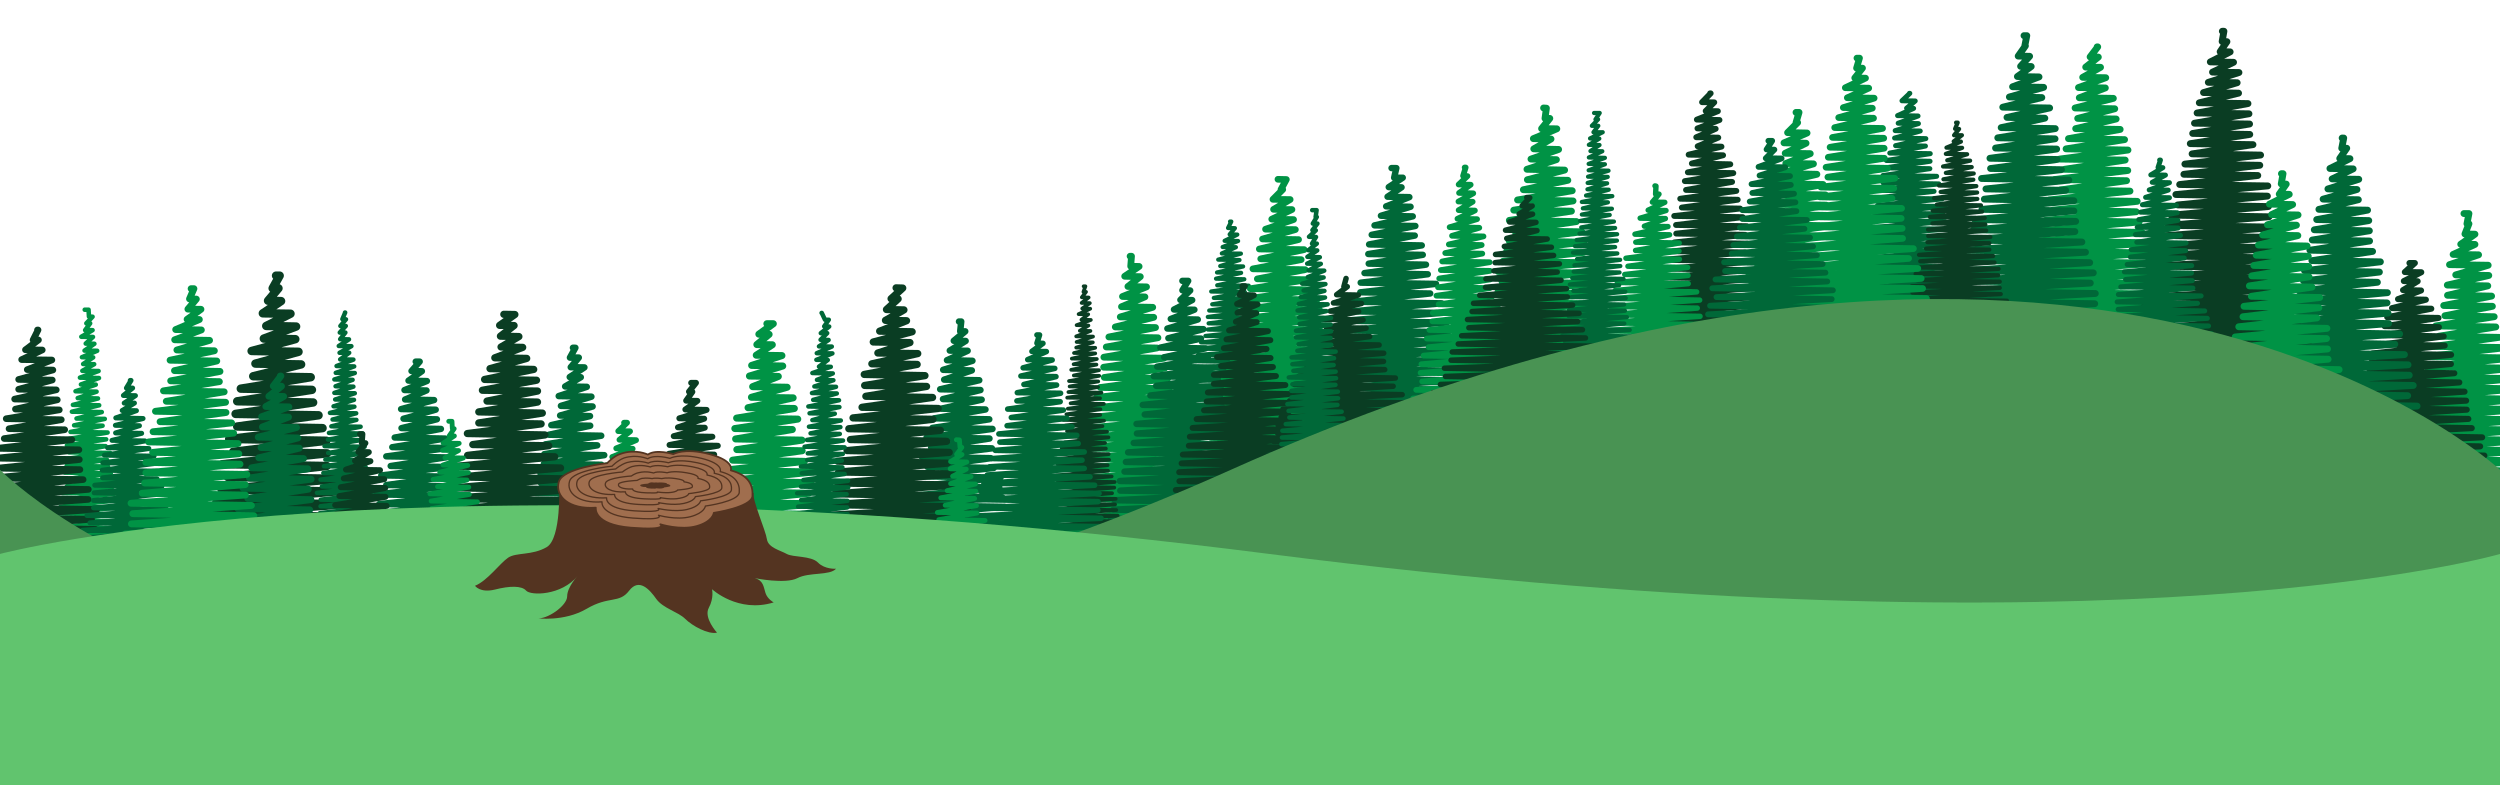 <?xml version="1.0" encoding="utf-8"?>
<!-- Generator: Adobe Illustrator 21.1.0, SVG Export Plug-In . SVG Version: 6.00 Build 0)  -->
<svg version="1.1" id="Layer_1" xmlns="http://www.w3.org/2000/svg" xmlns:xlink="http://www.w3.org/1999/xlink" x="0px" y="0px"
	 viewBox="0 0 1247.9 392" style="enable-background:new 0 0 1247.9 392;" xml:space="preserve">
<style type="text/css">
	.st0{fill:none;stroke:#009345;stroke-width:3.415;stroke-linecap:round;stroke-linejoin:round;}
	.st1{fill:none;stroke:#0A3D23;stroke-width:3.024;stroke-linecap:round;stroke-linejoin:round;}
	.st2{fill:none;stroke:#006838;stroke-width:2.119;stroke-linecap:round;stroke-linejoin:round;}
	.st3{fill:none;stroke:#006838;stroke-width:3.415;stroke-linecap:round;stroke-linejoin:round;}
	.st4{fill:none;stroke:#009345;stroke-width:2.271;stroke-linecap:round;stroke-linejoin:round;}
	.st5{fill:none;stroke:#0A3D23;stroke-width:3.299;stroke-linecap:round;stroke-linejoin:round;}
	.st6{fill:none;stroke:#0A3D23;stroke-width:3.415;stroke-linecap:round;stroke-linejoin:round;}
	.st7{fill:none;stroke:#006838;stroke-width:2.5;stroke-linecap:round;stroke-linejoin:round;}
	.st8{fill:none;stroke:#0A3D23;stroke-width:4.205;stroke-linecap:round;stroke-linejoin:round;}
	.st9{fill:none;stroke:#006838;stroke-width:2.226;stroke-linecap:round;stroke-linejoin:round;}
	.st10{fill:none;stroke:#006838;stroke-width:3.175;stroke-linecap:round;stroke-linejoin:round;}
	.st11{fill:none;stroke:#0A3D23;stroke-width:2.965;stroke-linecap:round;stroke-linejoin:round;}
	.st12{fill:none;stroke:#0A3D23;stroke-width:2.102;stroke-linecap:round;stroke-linejoin:round;}
	.st13{fill:none;stroke:#006838;stroke-width:3.234;stroke-linecap:round;stroke-linejoin:round;}
	.st14{fill:none;stroke:#009345;stroke-width:2.883;stroke-linecap:round;stroke-linejoin:round;}
	.st15{fill:none;stroke:#0A3D23;stroke-width:3.622;stroke-linecap:round;stroke-linejoin:round;}
	.st16{fill:none;stroke:#009345;stroke-width:3.508;stroke-linecap:round;stroke-linejoin:round;}
	.st17{fill:none;stroke:#009345;stroke-width:2.427;stroke-linecap:round;stroke-linejoin:round;}
	.st18{fill:none;stroke:#006838;stroke-width:2.539;stroke-linecap:round;stroke-linejoin:round;}
	.st19{fill:none;stroke:#009345;stroke-width:3.32;stroke-linecap:round;stroke-linejoin:round;}
	.st20{fill:none;stroke:#009345;stroke-width:3.374;stroke-linecap:round;stroke-linejoin:round;}
	.st21{fill:none;stroke:#006838;stroke-width:3.193;stroke-linecap:round;stroke-linejoin:round;}
	.st22{fill:none;stroke:#0A3D23;stroke-width:1.859;stroke-linecap:round;stroke-linejoin:round;}
	.st23{fill:none;stroke:#006838;stroke-width:2.759;stroke-linecap:round;stroke-linejoin:round;}
	.st24{fill:none;stroke:#0A3D23;stroke-width:2.733;stroke-linecap:round;stroke-linejoin:round;}
	.st25{fill:none;stroke:#0A3D23;stroke-width:2.929;stroke-linecap:round;stroke-linejoin:round;}
	.st26{fill:none;stroke:#006838;stroke-width:2.9;stroke-linecap:round;stroke-linejoin:round;}
	.st27{fill:none;stroke:#009345;stroke-width:2.693;stroke-linecap:round;stroke-linejoin:round;}
	.st28{fill:none;stroke:#006838;stroke-width:2.118;stroke-linecap:round;stroke-linejoin:round;}
	.st29{fill:none;stroke:#009345;stroke-width:2.862;stroke-linecap:round;stroke-linejoin:round;}
	.st30{fill:#499353;}
	.st31{fill:#61C46E;}
	.st32{fill:#543421;}
	.st33{fill:#A06E4E;stroke:#543421;stroke-width:0.886;stroke-linejoin:round;stroke-miterlimit:10;}
	.st34{fill:none;stroke:#543421;stroke-width:0.664;stroke-linejoin:round;stroke-miterlimit:10;}
</style>
<g>
	<g>
		<g>
			<polyline class="st0" points="1239.8,265.6 1190,264.7 1271.4,261 1192.2,259.6 1271.1,255.9 1192.4,254.5 1272.2,250.7 
				1195.8,249.4 1272.1,245.6 1195.9,244.3 1268,240.4 1198.5,239.2 1266.3,235.3 1198.1,234.1 1263.5,230.1 1199.5,229 1262.2,225 
				1202.1,223.9 1261.6,219.8 1203.3,218.8 1259.7,214.7 1201.4,213.7 1262.6,209.6 1203.6,208.6 1258.3,204.4 1208,203.5 
				1258.6,199.3 1209.3,198.4 1256.1,194.1 1209.7,193.3 1254.6,189 1211.9,188.2 1254.4,183.8 1211.3,183.1 1254.4,178.7 
				1211.3,178 1251,173.5 1215.1,172.9 1247.4,168.4 1217.5,167.8 1245.8,163.2 1215.8,162.7 1245,158.1 1220.4,157.6 1244.1,152.9 
				1219.8,152.5 1243.7,147.8 1221.7,147.4 1241.8,142.7 1221.6,142.3 1242.3,137.5 1225.8,137.2 1242,132.4 1222.7,132.1 
				1237.2,127.2 1224.5,127 1235.4,122 1228.3,121.9 1235.4,116.9 1230.4,116.8 1232.4,111.7 1231.4,111.7 1232.4,106.6 
				1229.9,106.6 			"/>
		</g>
	</g>
	<g>
		<g>
			<polyline class="st1" points="1203.2,249.3 1158.6,248.5 1247.1,245.5 1162.1,244.1 1243.2,241 1164.7,239.6 1243.2,236.5 
				1165.5,235.1 1241.7,231.9 1166.7,230.6 1240.1,227.4 1168.2,226.1 1238,222.8 1172,221.6 1239,218.3 1171.1,217.1 1233.8,213.7 
				1175.1,212.6 1232.1,209.1 1175.8,208.1 1231.3,204.5 1174.4,203.5 1231,200 1179.3,199.1 1230.2,195.5 1178,194.6 1227.6,190.9 
				1182.3,190.1 1225.1,186.3 1182.7,185.5 1223.4,181.7 1183.5,181 1223.5,177.1 1184.3,176.4 1220.3,172.5 1189.4,171.9 
				1219.8,167.9 1189.6,167.3 1217.4,163.3 1190.3,162.8 1217.2,158.7 1191.6,158.3 1213.6,154.1 1194,153.8 1210.9,149.6 
				1197,149.3 1208.5,145 1199.5,144.8 1206.8,140.4 1199.9,140.3 1208.6,135.9 1200.4,135.8 1205.4,131.3 1202.7,131.3 			"/>
		</g>
	</g>
	<g>
		<g>
			<polyline class="st2" points="620.2,215.7 588.5,215.2 638.3,212.8 590.4,212 637.6,209.6 592.3,208.8 636.7,206.4 593.1,205.7 
				637.5,203.3 592.7,202.5 635.5,200.1 591.8,199.3 636.2,196.9 592.9,196.2 634,193.7 594.7,193 633.4,190.5 596.6,189.9 
				632.1,187.3 595.7,186.7 632.5,184.1 598.2,183.5 631.7,180.9 597,180.3 630.6,177.8 597.9,177.2 630.2,174.6 597.9,174 
				627.7,171.3 599.5,170.9 627.1,168.1 601.7,167.7 627.1,164.9 602.9,164.5 625.5,161.7 603.3,161.4 625.7,158.6 602.9,158.2 
				624.5,155.4 603.6,155 624.7,152.2 605.1,151.9 622.4,149 605.9,148.7 621.4,145.8 604.6,145.5 623.3,142.6 607.6,142.4 
				621.1,139.4 607,139.1 619.5,136.2 607.5,136 620.5,133 609.1,132.8 618.7,129.8 608.1,129.6 619.4,126.6 609.9,126.5 
				616.9,123.4 610.3,123.3 618,120.3 611.3,120.2 617.6,117.1 613.8,117 616.4,113.9 613,113.8 614.6,110.6 614,110.6 			"/>
		</g>
	</g>
	<g>
		<g>
			<polyline class="st3" points="1173.8,227.7 1127.7,226.9 1212.8,223.3 1126.9,221.8 1209.3,218.1 1131.6,216.8 1207.6,213 
				1131.6,211.6 1205.5,207.8 1130,206.5 1206.5,202.7 1133.4,201.4 1201.8,197.5 1135,196.3 1204.6,192.4 1138.7,191.3 
				1202.6,187.3 1135.9,186.1 1202,182.1 1138,181 1200.2,177 1141.9,176 1195.4,171.8 1141.2,170.8 1197.8,166.7 1141.9,165.7 
				1192.3,161.5 1143.5,160.6 1192,156.3 1146.7,155.5 1191.5,151.2 1145.9,150.4 1191.7,146.1 1147.7,145.3 1186.7,140.9 
				1149.8,140.2 1187.7,135.8 1150.3,135.1 1188.2,130.7 1154,130.1 1184.3,125.5 1153,124.9 1182.8,120.3 1154.2,119.8 
				1182.7,115.2 1155.2,114.7 1182.4,110.1 1156.4,109.6 1181.8,104.9 1157.5,104.5 1177.2,99.7 1159.6,99.4 1176.5,94.6 1162,94.3 
				1177.4,89.5 1164.1,89.3 1174.6,84.3 1163,84.1 1173,79.2 1167.9,79.1 1171.4,74 1168.9,74 1169.9,68.9 1169.1,68.9 			"/>
		</g>
	</g>
	<g>
		<g>
			<polyline class="st4" points="56.8,304.5 23.2,303.9 64.5,301.2 23.7,300.5 63.6,297.8 26,297.2 63.5,294.4 26.7,293.8 62.1,291 
				25.9,290.4 62.9,287.6 24.9,286.9 60.4,284.1 28,283.5 61.5,280.7 26.2,280.1 60.6,277.3 29.2,276.7 59.6,273.9 27.8,273.3 
				58.2,270.4 28.8,269.9 60.1,267.1 29.9,266.5 58.2,263.6 30.6,263.1 58.2,260.2 29.7,259.7 57,256.7 29,256.3 57.8,253.4 
				30.3,252.9 56.4,249.9 31.9,249.5 56.8,246.5 31,246.1 56.1,243.1 33.4,242.7 57.1,239.7 31.7,239.3 55.3,236.3 32.4,235.9 
				53.9,232.9 33.3,232.5 53.4,229.5 32.8,229.1 55,226.1 34.5,225.8 52.7,222.7 33.4,222.3 53,219.3 34.6,219 53.7,215.9 
				35.2,215.6 51.2,212.5 37,212.3 52.3,209.1 38.2,208.9 50.8,205.7 35.9,205.5 49.5,202.3 36.4,202.1 48.9,198.9 38.8,198.7 
				48.2,195.5 37.7,195.3 47.8,192 40.4,191.9 49.4,188.7 39.9,188.5 49.2,185.2 41.1,185.1 47,181.8 41.5,181.7 46.5,178.4 
				40.9,178.3 48.5,175.1 42.2,175 47.1,171.6 42.8,171.5 46.4,168.2 40.6,168.1 46.2,164.8 42.5,164.8 45,161.4 43.1,161.4 
				46.2,158.1 44.4,158 44.2,154.6 42.3,154.6 			"/>
		</g>
	</g>
	<g>
		<g>
			<polyline class="st5" points="23.1,308.3 -25.1,307.5 58.5,304 -22.7,302.6 58,299 -22.4,297.6 58.8,294.1 -18.9,292.7 
				58.6,289.1 -18.7,287.8 54.5,284.2 -16,282.9 52.6,279.2 -16.3,277.9 49.8,274.1 -14.8,273 48.4,269.2 -12,268.1 47.6,264.2 
				-10.7,263.2 45.7,259.2 -12.4,258.2 48.3,254.3 -10.1,253.3 44,249.3 -5.7,248.4 44.1,244.3 -4.3,243.5 41.5,239.4 -3.7,238.6 
				39.9,234.4 -1.4,233.7 39.6,229.4 -1.9,228.7 39.4,224.5 -1.7,223.8 35.9,219.5 2.1,218.9 32.3,214.5 4.5,214 30.6,209.5 
				3.1,209 29.6,204.6 7.7,204.2 28.6,199.6 7.3,199.2 28.1,194.6 9.3,194.3 26.1,189.7 9.3,189.4 26.4,184.7 13.6,184.5 
				25.9,179.7 10.8,179.5 21.1,174.7 12.7,174.6 19.2,169.7 16.5,169.7 19,164.7 18.7,164.7 			"/>
		</g>
	</g>
	<g>
		<g>
			<polyline class="st0" points="1050.8,182.2 1005.7,181.5 1084.8,177.7 1003.7,176.3 1087.1,172.6 1006.5,171.2 1082.3,167.4 
				1007,166.1 1081,162.3 1011.1,161.1 1082,157.2 1011.4,155.9 1082.4,152.1 1011.2,150.8 1081.2,146.9 1014.6,145.8 1075.3,141.7 
				1014.9,140.6 1077.9,136.6 1017.1,135.5 1075.2,131.4 1016.4,130.4 1073.2,126.3 1018.8,125.3 1073.7,121.2 1017.9,120.2 
				1069.2,116 1019.5,115.1 1067.8,110.8 1021,110 1066.3,105.7 1024.7,104.9 1066.8,100.5 1022.9,99.8 1063.2,95.4 1028.4,94.8 
				1061.5,90.2 1025.6,89.6 1062.1,85.1 1030.5,84.5 1060.8,79.9 1028.1,79.4 1062.2,74.9 1031.3,74.3 1060.5,69.7 1032.5,69.2 
				1058.3,64.6 1036.1,64.2 1056.3,59.4 1037.1,59.1 1055.6,54.3 1035.8,53.9 1054.9,49.1 1037.9,48.8 1050.9,43.9 1037.5,43.7 
				1051.1,38.8 1039.6,38.6 1048.5,33.6 1041.1,33.5 1047.4,28.5 1043.3,28.4 1047.1,23.4 1046.8,23.4 			"/>
		</g>
	</g>
	<g>
		<g>
			<polyline class="st6" points="1114.1,174.5 1067.9,173.7 1153,170 1067.1,168.5 1149.6,164.9 1071.8,163.5 1147.9,159.7 
				1071.9,158.4 1145.7,154.5 1070.2,153.2 1146.8,149.4 1073.7,148.2 1142.1,144.2 1075.2,143.1 1144.9,139.2 1079,138 1142.9,134 
				1076.2,132.8 1142.2,128.9 1078.3,127.7 1140.4,123.7 1082.2,122.7 1135.6,118.5 1081.5,117.6 1138.1,113.4 1082.2,112.5 
				1132.6,108.2 1083.7,107.4 1132.3,103.1 1087,102.3 1131.8,97.9 1086.1,97.1 1132,92.8 1088,92.1 1127,87.6 1090.1,87 1128,82.5 
				1090.6,81.9 1128.4,77.4 1094.2,76.8 1124.6,72.2 1093.3,71.7 1123,67.1 1094.5,66.6 1122.9,61.9 1095.4,61.5 1122.6,56.8 
				1096.7,56.4 1122.1,51.7 1097.8,51.3 1117.4,46.5 1099.9,46.2 1116.7,41.3 1102.3,41.1 1117.6,36.2 1104.4,36 1114.9,31.1 
				1103.3,30.9 1113.2,25.9 1108.2,25.8 1111.6,20.8 1109.2,20.7 1110.1,15.6 1109.3,15.6 			"/>
		</g>
	</g>
	<g>
		<g>
			<polyline class="st7" points="1080.1,192.3 1046.4,191.7 1110.2,189.1 1045.8,187.9 1107.6,185.3 1049.3,184.3 1106.3,181.5 
				1049.4,180.5 1104.7,177.7 1048.2,176.8 1105.4,174 1050.8,173.1 1101.9,170.2 1052,169.3 1103.9,166.5 1054.8,165.6 
				1102.4,162.7 1052.8,161.8 1101.8,158.9 1054.4,158.1 1100.5,155.2 1057.3,154.4 1096.9,151.4 1056.8,150.7 1098.7,147.7 
				1057.4,147 1094.6,143.8 1058.6,143.2 1094.3,140.1 1061,139.5 1093.9,136.3 1060.4,135.7 1094,132.6 1061.8,132 1090.3,128.8 
				1063.4,128.3 1091,125.1 1063.8,124.6 1091.2,121.3 1066.6,120.9 1088.4,117.5 1065.9,117.1 1087.2,113.8 1066.8,113.4 
				1087.1,110 1067.6,109.6 1086.8,106.2 1068.5,105.9 1086.4,102.5 1069.4,102.2 1082.9,98.7 1071,98.5 1082.3,94.9 1072.8,94.8 
				1082.9,91.2 1074.3,91 1080.9,87.4 1073.6,87.3 1079.6,83.7 1077.2,83.6 1078.4,79.9 1078,79.9 			"/>
		</g>
	</g>
	<g>
		<g>
			<polyline class="st8" points="149.4,333.2 84.3,332.1 187.6,327.6 88.8,325.9 187,321.3 92.5,319.7 184.7,315 93.3,313.4 
				182.5,308.6 90.9,307 185.7,302.3 93.4,300.7 181.9,295.9 94.8,294.4 182,289.7 96.5,288.2 175.6,283.3 98.3,281.9 173.7,277 
				104.2,275.7 172.9,270.6 101.4,269.4 172.9,264.3 105,263.1 168.3,257.9 104.1,256.8 172.1,251.7 108,250.6 167.6,245.3 
				110.6,244.3 168.9,239 113.7,238.1 163.1,232.6 111,231.7 163.2,226.3 116.4,225.5 162.9,220 114.4,219.1 161,213.7 118.4,212.9 
				159,207.3 117.6,206.6 156.3,200.9 118.4,200.3 155.7,194.6 120.2,194 155.1,188.3 126.4,187.8 150.3,181.9 127.5,181.5 
				149,175.6 125.6,175.2 147.4,169.3 131.7,169 147.8,163 132.9,162.7 145,156.6 131.2,156.4 140.3,150.3 133.8,150.1 139,143.9 
				136.1,143.9 139.6,137.6 137.8,137.6 			"/>
		</g>
	</g>
	<g>
		<g>
			<polyline class="st0" points="1143.6,245.6 1097.4,244.8 1182.6,241.1 1096.7,239.6 1179.1,235.9 1101.3,234.6 1177.4,230.8 
				1101.4,229.5 1175.3,225.6 1099.7,224.3 1176.3,220.5 1103.2,219.2 1171.6,215.3 1104.7,214.1 1174.4,210.2 1108.5,209.1 
				1172.4,205.1 1105.7,203.9 1171.8,199.9 1107.8,198.8 1170,194.8 1111.7,193.8 1165.2,189.6 1111,188.6 1167.6,184.5 
				1111.7,183.5 1162.1,179.3 1113.2,178.4 1161.8,174.2 1116.5,173.4 1161.3,169 1115.7,168.2 1161.5,163.9 1117.5,163.1 
				1156.5,158.7 1119.6,158.1 1157.5,153.6 1120.1,152.9 1157.9,148.5 1123.8,147.9 1154.1,143.3 1122.8,142.7 1152.6,138.2 
				1124,137.7 1152.4,133 1125,132.5 1152.2,127.9 1126.2,127.4 1151.6,122.8 1127.3,122.3 1147,117.6 1129.4,117.3 1146.3,112.4 
				1131.8,112.2 1147.1,107.3 1133.9,107.1 1144.4,102.1 1132.8,101.9 1142.7,97 1137.7,96.9 1141.2,91.9 1138.7,91.8 1139.6,86.7 
				1138.8,86.7 			"/>
		</g>
	</g>
	<g>
		<g>
			<polyline class="st3" points="143.9,346.5 98.8,345.8 177.9,342 96.8,340.6 180.2,336.9 99.6,335.5 175.5,331.7 100.1,330.4 
				174.1,326.6 104.2,325.4 175.1,321.5 104.5,320.2 175.5,316.4 104.3,315.1 174.3,311.2 107.8,310.1 168.5,306 108,304.9 
				171,300.9 110.2,299.8 168.3,295.7 109.5,294.7 166.3,290.6 111.9,289.6 166.9,285.5 111,284.5 162.3,280.3 112.6,279.4 
				160.9,275.1 114.1,274.3 159.4,270 117.8,269.2 160,264.8 116.1,264.1 156.3,259.7 121.5,259.1 154.6,254.5 118.7,253.9 
				155.2,249.4 123.7,248.8 153.9,244.2 121.3,243.7 155.3,239.2 124.5,238.6 153.6,234 125.6,233.5 151.5,228.9 129.2,228.5 
				149.4,223.7 130.3,223.4 148.7,218.6 128.9,218.2 148,213.4 131,213.1 144,208.2 130.6,208 144.2,203.1 132.7,202.9 141.6,197.9 
				134.2,197.8 140.5,192.8 136.4,192.7 140.2,187.7 139.9,187.7 			"/>
		</g>
	</g>
	<g>
		<g>
			<polyline class="st7" points="68.2,302.6 31.3,302 95.3,299.3 33.9,298.2 92.4,295.5 35.7,294.5 92.7,291.8 36,290.8 91.8,288.1 
				36.7,287.1 90.8,284.3 37.6,283.4 89.5,280.5 40.4,279.7 90.6,276.8 39.4,275.9 86.7,273 42.3,272.2 85.6,269.2 42.6,268.5 
				85.2,265.4 41.1,264.7 85.3,261.7 44.9,261 85,258 43.4,257.3 83.2,254.2 46.7,253.5 81.4,250.4 46.7,249.8 80.4,246.6 47,246 
				80.8,242.8 47.3,242.2 78.4,239 51.2,238.5 78.4,235.2 51,234.7 76.8,231.4 51.3,231 76.9,227.7 52.1,227.2 74.3,223.9 
				53.7,223.5 72.4,220.1 55.9,219.8 70.7,216.3 57.7,216.1 69.6,212.5 57.6,212.3 71.4,208.9 57.8,208.6 68.1,205 61,204.9 
				67.1,201.2 62,201.2 67.6,197.5 61.6,197.4 66.2,193.7 63.1,193.7 65.4,189.9 65,189.9 			"/>
		</g>
	</g>
	<g>
		<g>
			<polyline class="st9" points="183.8,303.3 153.3,302.8 191.6,300.1 152.8,299.4 191.2,296.7 153.8,296.1 188.4,293.3 
				154.7,292.7 188.2,290 153,289.4 188.1,286.6 155.7,286.1 188.8,283.3 154.6,282.7 187.6,279.9 156.5,279.4 189,276.6 
				156.8,276.1 188.3,273.3 154.8,272.7 187.4,269.9 155.7,269.4 186.7,266.6 156.1,266.1 184.8,263.2 157.8,262.8 185.5,259.9 
				157.8,259.4 185.4,256.6 159.7,256.1 185.9,253.2 160,252.7 183.7,249.8 160.1,249.4 185.1,246.5 158.2,246 183.2,243.2 
				160.7,242.8 182.2,239.8 160,239.4 182.5,236.4 161.4,236.1 182.5,233.1 161.7,232.7 183,229.7 162.4,229.4 180.1,226.4 
				163.8,226.1 182,223 162,222.7 180,219.7 163.7,219.4 181,216.4 164.2,216.1 180,213 165.4,212.8 177.9,209.6 166,209.4 
				177.8,206.3 164.7,206.1 176.9,203 166.5,202.8 176.7,199.6 167.3,199.4 177.1,196.3 166.9,196.1 176.4,193 167.5,192.8 
				176,189.6 166.9,189.4 177.1,186.2 167.6,186.1 176.8,182.9 168,182.7 176.4,179.5 169.8,179.4 174.3,176.1 169.5,176.1 
				175.4,172.8 169.1,172.7 174.2,169.4 169.8,169.3 172.4,166 169.6,166 172.6,162.7 169.9,162.7 172.7,159.4 170.9,159.3 
				172.3,156 172.2,156 			"/>
		</g>
	</g>
	<g>
		<g>
			<polyline class="st0" points="104.5,303.1 54.8,302.3 137.6,298.6 53.9,297.1 137.2,293.5 56.4,292.1 136.8,288.3 59.7,287 
				131.7,283.1 60.1,281.9 130.8,278 59.4,276.7 130.9,272.9 64,271.7 129.6,267.7 62.6,266.5 129.9,262.6 65.6,261.5 126.7,257.4 
				66.3,256.4 125.5,252.3 65.4,251.2 122.5,247.1 71,246.2 122.4,241.9 72.2,241.1 123.2,236.8 72.8,236 119.8,231.7 72.8,230.8 
				119.2,226.5 76.2,225.8 118.8,221.4 74.2,220.6 116.6,216.2 76.4,215.5 115.6,211.1 79.9,210.5 112.8,205.9 77.6,205.3 
				112.6,200.8 83,200.3 111.9,195.6 81.6,195.1 109.5,190.5 85.2,190.1 109.8,185.4 87.1,185 108.2,180.2 84.9,179.8 107,175.1 
				88.3,174.7 104.6,169.9 87.2,169.6 100.5,164.7 87.7,164.5 99.5,159.5 93.4,159.4 100.3,154.4 93.8,154.3 98,149.3 94.6,149.2 
				96.8,144.1 95.4,144.1 			"/>
		</g>
	</g>
	<g>
		<g>
			<polyline class="st10" points="212.6,323.4 170.6,322.7 246.1,319.3 168.9,317.9 248.2,314.6 171.5,313.2 243.7,309.7 172,308.5 
				242.4,305 175.9,303.8 243.3,300.2 176.3,299 243.5,295.4 176.2,294.2 242.4,290.7 179.4,289.6 236.9,285.8 179.7,284.8 
				239.2,281 181.8,280 236.6,276.2 181.3,275.2 234.6,271.4 183.6,270.5 235.1,266.6 182.8,265.7 230.8,261.8 184.3,261 
				229.5,257.1 185.7,256.3 228.1,252.3 189.3,251.6 228.5,247.5 187.7,246.8 225,242.7 192.8,242.1 223.4,237.9 190.3,237.3 
				223.8,233.1 195,232.6 222.6,228.3 192.8,227.8 223.8,223.6 195.8,223.2 222.2,218.9 197,218.4 220.1,214.1 200.4,213.7 
				218.1,209.3 201.4,209 217.5,204.5 200.2,204.2 216.7,199.7 202.2,199.4 212.9,194.9 201.9,194.7 213.1,190.2 203.9,190 
				210.6,185.3 205.4,185.2 209.5,180.5 207.5,180.5 			"/>
		</g>
	</g>
	<g>
		<g>
			<polyline class="st11" points="180.6,336.9 136.9,336.1 220.8,333.1 139.5,331.7 220.7,328.7 140.6,327.3 217.3,324.1 
				143.7,322.8 217.2,319.7 146.9,318.4 215.3,315.1 146.4,313.9 216.2,310.7 147.9,309.5 211.7,306.2 151.2,305.1 211.5,301.7 
				150.9,300.7 208.3,297.2 154.6,296.3 207.7,292.7 152.7,291.8 207.1,288.3 155.4,287.4 207.1,283.8 158.6,283 205.5,279.4 
				159.3,278.6 201.8,274.9 162,274.2 199.8,270.4 163.8,269.8 199.7,265.9 164.3,265.3 198.4,261.5 165.2,260.9 197.5,257 
				168,256.5 193,252.5 167.3,252.1 192.4,248 169.4,247.6 192.3,243.6 170.1,243.2 191.8,239.2 171.6,238.8 189.7,234.7 
				172.7,234.4 184.9,230.2 177.2,230 184.1,225.7 178.9,225.6 182.4,221.2 180.6,221.2 180.9,216.7 179.7,216.7 			"/>
		</g>
	</g>
	<g>
		<g>
			<polyline class="st3" points="1016.7,176.7 969.8,175.9 1053.7,172.3 969.8,170.8 1052.5,167.1 972.1,165.7 1047.4,161.9 
				974,160.6 1046.4,156.7 972.2,155.5 1045.6,151.6 977,150.4 1045.9,146.5 976.1,145.3 1043.4,141.3 979.6,140.2 1044.9,136.2 
				980.7,135.1 1043.1,131.1 978.4,129.9 1041,125.9 980.5,124.9 1039.2,120.8 981.8,119.8 1035.7,115.6 985.1,114.7 1036.1,110.5 
				985.7,109.6 1035.2,105.3 989.3,104.5 1035.2,100.2 990.5,99.4 1031.1,95 991.3,94.3 1032.7,89.9 989.1,89.1 1029,84.7 
				993.6,84.1 1026.8,79.6 993.3,79 1026.6,74.4 996.1,73.9 1025.8,69.3 997.2,68.8 1025.9,64.2 998.9,63.7 1020.7,59 1001.8,58.6 
				1023.1,53.9 999.7,53.5 1019.2,48.7 1003,48.4 1020.1,43.6 1004.6,43.3 1017.8,38.4 1007,38.2 1013.9,33.2 1008.6,33.1 
				1013.1,28.1 1007.4,28 1011,22.9 1010.7,22.9 1011.7,17.8 1010.3,17.8 			"/>
		</g>
	</g>
	<g>
		<g>
			<polyline class="st7" points="958.2,159.2 920.3,158.5 984.6,155.9 923.6,154.8 984.6,152.1 922.2,151 983.2,148.3 924.1,147.3 
				982.5,144.5 923.9,143.5 980.9,140.8 927.5,139.8 978.1,137 925.6,136.1 978.6,133.3 928.5,132.4 977.1,129.5 931.1,128.7 
				974.6,125.7 928.8,124.9 975.5,121.9 931,121.2 972.9,118.1 930.9,117.4 972,114.4 933.1,113.7 970.9,110.6 933.1,109.9 
				969.7,106.8 935.3,106.2 971,103.1 937.2,102.5 969.4,99.3 936.9,98.8 965.4,95.5 937,95 967.8,91.8 940,91.3 966.7,88 
				939.9,87.6 963.3,84.2 940.9,83.8 963.4,80.5 941.6,80.1 963.5,76.7 943.3,76.4 961.1,72.9 946.2,72.7 961.3,69.2 945.7,68.9 
				958.5,65.4 946,65.2 957.6,61.7 947.5,61.5 957.4,57.9 947.2,57.7 955.2,54.1 951.7,54 956,50.4 949.4,50.3 953.3,46.6 
				953.1,46.6 			"/>
		</g>
	</g>
	<g>
		<g>
			<polyline class="st12" points="981.9,159.2 951.4,158.7 1002.3,156.4 950.8,155.5 1002.1,153.2 952.3,152.4 1001.8,150.1 
				954.4,149.2 998.7,146.8 954.6,146.1 998.2,143.7 954.2,142.9 998.2,140.6 957,139.9 997.4,137.4 956.2,136.7 997.6,134.2 
				958,133.5 995.6,131 958.5,130.4 994.9,127.8 957.9,127.2 993,124.6 961.4,124.1 993,121.4 962.1,120.9 993.5,118.3 962.5,117.8 
				991.4,115.1 962.4,114.6 991,112 964.6,111.5 990.7,108.8 963.3,108.3 989.4,105.6 964.7,105.2 988.8,102.5 966.8,102.1 
				987,99.3 965.4,98.9 986.9,96.1 968.7,95.8 986.5,92.9 967.9,92.6 985,89.7 970.1,89.5 985.2,86.6 971.3,86.3 984.2,83.4 
				969.9,83.1 983.4,80.2 972,80 981.9,77 971.3,76.8 979.4,73.8 971.6,73.7 978.8,70.7 975.2,70.6 979.3,67.5 975.4,67.5 
				977.9,64.4 975.9,64.3 977.2,61.2 976.4,61.2 			"/>
		</g>
	</g>
	<g>
		<g>
			<polyline class="st11" points="344.2,311 304.2,310.3 387.8,307.4 303.9,305.9 385.3,302.9 307.8,301.5 384.8,298.5 307.4,297.1 
				383,294 309.3,292.7 378.9,289.5 309,288.3 379.3,285 310.1,283.8 378.1,280.5 315.3,279.4 377.3,276.1 314.3,275 376.2,271.6 
				315.6,270.6 374.1,267.1 317.6,266.2 372.7,262.7 318.2,261.8 368.1,258.2 321.8,257.4 368.4,253.8 324.8,253 366.6,249.3 
				324.6,248.6 364.8,244.8 324.4,244.1 364.3,240.4 328,239.7 361.8,235.9 329.2,235.3 358.2,231.4 332.9,230.9 356.5,226.9 
				333.9,226.5 358.3,222.5 334.2,222.1 355.6,218 336.3,217.7 351.8,213.5 338.4,213.3 351.5,209 339.1,208.8 352.7,204.6 
				342.1,204.4 348.1,200.1 342.5,200 345.6,195.6 343.9,195.5 347.4,191.1 345,191.1 			"/>
		</g>
	</g>
	<g>
		<g>
			<polyline class="st13" points="293.9,329 246.5,328.1 326.3,324.7 249.1,323.3 321.2,319.8 251.3,318.6 323.9,315 253.3,313.8 
				320.3,310.1 254.4,308.9 321.2,305.2 254.5,304.1 320.5,300.4 254.6,299.2 317.1,295.5 256.2,294.4 317.1,290.6 259.4,289.6 
				316.8,285.8 259,284.8 311.8,280.8 260.2,279.9 314.8,276.1 261.6,275.1 313.1,271.2 263,270.3 308.9,266.2 264.8,265.5 
				307.3,261.4 262.9,260.6 308.9,256.5 267.7,255.8 306.3,251.6 267.6,250.9 303.8,246.7 267.5,246.1 301.8,241.8 270.1,241.2 
				304.4,236.9 269.8,236.3 300.2,232 271.5,231.5 301.6,227.2 271.7,226.7 298.1,222.3 272.2,221.8 300.1,217.5 274,217 
				294.6,212.5 275.2,212.2 294.5,207.7 279.6,207.4 295.8,202.9 280,202.6 295.2,198 278.9,197.7 292.9,193.1 282.1,192.9 
				289.9,188.3 284.4,188.2 291.7,183.4 284.9,183.3 288.9,178.5 284.5,178.5 287.2,173.6 286,173.6 			"/>
		</g>
	</g>
	<g>
		<g>
			<polyline class="st14" points="311.6,323.5 269.1,322.7 352.2,319.9 272.6,318.5 350.4,315.5 271.2,314.1 349.7,311.1 
				275.4,309.8 347.2,306.7 273.7,305.5 346.8,302.4 278.9,301.2 346,298.1 280.8,296.9 344.9,293.7 278.8,292.6 342.4,289.4 
				282.3,288.3 341.2,285 283.4,284 340.4,280.7 283.6,279.7 337.2,276.3 286.1,275.4 334.3,271.9 289.8,271.2 334.8,267.6 
				291.5,266.9 332.2,263.2 290.6,262.5 330.6,258.9 292.4,258.2 328.2,254.5 296.6,254 326.2,250.1 294.8,249.6 326.6,245.8 
				299.6,245.3 323.9,241.4 300.4,241 320.2,237 303,236.7 319.9,232.7 302.1,232.4 320.6,228.4 305.6,228.1 315.8,224 307.6,223.8 
				317.5,219.7 309.2,219.5 314.5,215.3 308.6,215.2 313,211 311.5,211 			"/>
		</g>
	</g>
	<g>
		<g>
			<polyline class="st15" points="258.9,314.5 205.1,313.6 301.2,309.8 209.1,308.2 300.2,304.4 212.2,302.8 299.4,298.9 
				213.8,297.4 294,293.4 213.7,292 292.7,288 215.4,286.7 290.8,282.6 218.3,281.3 291.3,277.1 216.8,275.8 292.2,271.7 
				218.6,270.4 289.7,266.3 220.3,265 286.9,260.8 222.3,259.7 283.5,255.3 223.6,254.3 282.3,249.9 224.7,248.8 284,244.5 
				226.6,243.5 280.5,239 229.3,238.1 279.8,233.6 228.5,232.7 276.9,228 233.4,227.3 273.9,222.5 236,221.9 272,217.1 233.3,216.4 
				270.1,211.6 239,211.1 270.7,206.2 239,205.6 268.3,200.7 243.1,200.2 268.3,195.2 240.8,194.8 267.8,189.8 241.9,189.4 
				266.4,184.4 244.6,184 262.9,178.9 247,178.6 260.9,173.4 250.1,173.2 259,168 249.8,167.8 256.6,162.5 249.4,162.4 257,157 
				251.5,156.9 			"/>
		</g>
	</g>
	<g>
		<g>
			<polyline class="st16" points="390.9,324.7 342.2,323.9 426.5,320.1 339.4,318.5 423.5,314.7 340.5,313.3 423.2,309.5 
				345.4,308.1 422.2,304.3 344.9,302.9 419.1,298.9 345.4,297.7 417.8,293.7 349.1,292.5 415.2,288.4 347.4,287.2 416.2,283.2 
				349.7,282 414.8,277.9 353.8,276.9 412.7,272.7 355.6,271.7 412.7,267.4 352.4,266.4 409.2,262.1 357.5,261.2 408.1,256.8 
				356.8,255.9 407.5,251.5 360.2,250.7 403.7,246.2 362,245.5 404.8,240.9 361.3,240.2 405.7,235.6 360.6,234.8 401.5,230.3 
				365.7,229.7 400.4,225 367.8,224.4 400.3,219.7 367.2,219.1 395.5,214.4 366.8,213.9 398.2,209.2 367.7,208.7 396.5,203.9 
				373.4,203.5 395.9,198.6 375.1,198.3 392.9,193.3 375.7,193 388.5,187.9 374.1,187.7 390.7,182.7 375.2,182.4 390.3,177.5 
				377.5,177.3 385.5,172.1 377.8,172 383.9,166.9 378.8,166.8 386,161.6 382.8,161.6 			"/>
		</g>
	</g>
	<g>
		<g>
			<polyline class="st17" points="229.2,323.1 195.5,322.6 255,320 197.8,319 255.5,316.4 196.8,315.3 253.2,312.7 196.9,311.7 
				252.2,309 199,308.1 250.6,305.3 201.6,304.5 250.3,301.7 203,300.9 248.9,298.1 203.4,297.3 247.1,294.4 204.4,293.7 
				246.4,290.8 203.5,290 246.7,287.1 204,286.4 244.7,283.5 205,282.8 243.7,279.8 206.5,279.1 245.1,276.2 207.9,275.5 
				244.1,272.5 207.9,271.9 240.7,268.8 208.6,268.3 240.9,265.1 211.6,264.6 241.1,261.5 212.7,261 237.8,257.8 211.4,257.3 
				237.9,254.2 215.5,253.8 238.3,250.5 215.2,250.1 234.3,246.8 214.6,246.5 234,243.2 218.4,242.9 233.1,239.6 216.2,239.3 
				233.8,235.9 219.5,235.7 233.5,232.3 221.1,232.1 231.3,228.6 222.1,228.5 228.9,224.9 220.9,224.8 229.2,221.3 221.2,221.2 
				226.8,217.6 224.2,217.6 226.7,214 225.8,214 225.6,210.3 224,210.3 			"/>
		</g>
	</g>
	<g>
		<g>
			<polyline class="st18" points="355.9,346.6 320.7,346 392.2,343.4 319.1,342.1 388.9,339.6 321.4,338.4 386.1,335.7 324.8,334.6 
				387.4,331.9 325.4,330.8 385.8,328.1 326.2,327 383.9,324.2 326.5,323.2 381.4,320.3 327.4,319.4 381,316.5 330.1,315.6 
				381.4,312.8 331.4,311.9 379.6,308.9 334.1,308.1 378.9,305.1 333.7,304.3 374.9,301.3 333.9,300.5 373.5,297.4 334.6,296.8 
				372.3,293.6 335.7,293 370.1,289.8 340.6,289.3 369.9,286 339.5,285.5 369.4,282.2 341.3,281.7 366.4,278.3 343,277.9 
				365.1,274.5 344.9,274.1 365.5,270.7 344.5,270.3 364,266.8 346.1,266.5 362.9,263 348.6,262.7 362.5,259.1 348.5,258.9 
				358.8,255.2 349.5,255.1 358,251.4 351.6,251.3 358.2,247.6 352.9,247.5 357.5,243.8 355.4,243.7 			"/>
		</g>
	</g>
	<g>
		<g>
			<polyline class="st19" points="932.1,183.4 887.2,182.6 969.4,179 886.4,177.6 966,174 890.9,172.7 964.4,169 891,167.7 
				962.4,164 889.4,162.7 963.4,159.1 892.7,157.8 958.8,154 894.2,152.9 961.6,149 897.8,147.9 959.7,144 895.1,142.9 959,139 
				897.1,138 957.3,134 900.8,133.1 952.7,129 900.2,128.1 955.1,124.1 900.8,123.1 949.7,119 902.3,118.2 949.5,114 905.5,113.2 
				949,109 904.6,108.2 949.2,104 906.4,103.3 944.4,99 908.4,98.3 945.3,94 908.9,93.4 945.8,89 912.4,88.4 942.1,84 911.5,83.5 
				940.6,79 912.6,78.5 940.5,74 913.5,73.5 940.3,69 914.7,68.6 939.7,64.1 915.8,63.7 935.2,59 917.8,58.7 934.6,54 920.1,53.7 
				935.5,49 922.1,48.8 932.8,44 921.1,43.8 931.2,39 925.8,38.9 929.7,34 926.7,34 928.2,29 926.9,29 			"/>
		</g>
	</g>
	<g>
		<g>
			<polyline class="st13" points="485.4,315.8 442.6,315.1 515.3,311.5 440.7,310.2 517.5,306.7 443.2,305.4 513.1,301.8 
				443.6,300.6 511.9,297 447.4,295.8 512.9,292.1 447.7,291 513.4,287.2 447.4,286.1 512.3,282.4 450.6,281.3 506.8,277.4 
				450.8,276.4 509.3,272.6 452.8,271.6 506.9,267.7 452.1,266.7 505,262.7 454.3,261.9 505.6,257.9 453.4,257 501.4,253 
				454.7,252.2 500.2,248.2 456.1,247.4 498.8,243.3 459.6,242.6 499.4,238.4 457.8,237.7 496,233.6 462.9,233 494.5,228.7 
				460.2,228.1 495.1,223.8 464.8,223.3 493.9,218.9 462.5,218.4 495.4,214.1 465.4,213.6 493.8,209.3 466.4,208.8 491.9,204.4 
				469.8,204 490,199.5 470.7,199.2 489.4,194.7 469.3,194.3 488.8,189.8 471.3,189.5 485.1,184.9 470.8,184.6 485.4,180.1 
				472.7,179.8 483,175.1 474.1,175 482,170.2 476.1,170.1 481.8,165.4 479.3,165.4 479.8,160.5 478.7,160.5 			"/>
		</g>
	</g>
	<g>
		<g>
			<polyline class="st15" points="452,301.4 397.2,300.4 495,296.7 399.8,295.1 494.5,291.2 402.7,289.6 490,285.7 406.3,284.3 
				489.4,280.3 404.7,278.8 486.5,274.8 408.1,273.4 483.2,269.3 410.2,268.1 481.6,263.9 411.5,262.7 480.5,258.4 412.4,257.3 
				483.3,253.1 415,251.9 480.6,247.6 416.8,246.5 476.4,242.1 418.1,241.1 476.4,236.6 418.6,235.6 472.8,231.2 418.1,230.2 
				473.8,225.8 422.8,224.9 472.5,220.3 424.5,219.4 469.4,214.8 423.7,214 465.7,209.3 425.8,208.6 468.3,203.9 430.3,203.3 
				465.5,198.4 432.2,197.8 462.5,192.9 431.6,192.4 461.7,187.5 431.4,186.9 457.8,181.9 435.2,181.6 458.1,176.5 438.2,176.2 
				454.2,171 435.9,170.7 455.3,165.6 439.1,165.3 452.5,160.1 442,159.9 451.2,154.7 442.5,154.5 448.3,149.2 444.8,149.1 
				450.6,143.8 447.3,143.7 			"/>
		</g>
	</g>
	<g>
		<g>
			<polyline class="st9" points="424.5,303.3 391.5,302.8 430.7,300.1 392.4,299.4 429.3,296.7 392.8,296.1 429.8,293.4 
				393.1,292.8 429.2,290.1 393.7,289.5 427.6,286.7 393.8,286.1 428.7,283.4 395.2,282.8 426.8,280.1 395.5,279.5 427.9,276.8 
				395.7,276.2 426.7,273.4 394.3,272.9 427.4,270.1 397.2,269.6 424.5,266.7 395.5,266.2 424.7,263.4 397.1,262.9 424.1,260 
				398,259.6 423.1,256.7 398.5,256.2 422.9,253.3 398.4,252.9 423,250 399.9,249.6 422.6,246.7 397.9,246.2 423.4,243.3 
				399.8,242.9 423.3,240 401,239.6 421.6,236.6 400.2,236.2 420.5,233.3 399.8,232.9 420.2,229.9 402.9,229.6 420.7,226.6 
				403.2,226.3 421.6,223.3 401.6,223 420.8,219.9 402.8,219.6 419.2,216.6 404.6,216.3 419.5,213.2 403.8,213 419.7,209.9 
				405.5,209.7 416.7,206.5 404.1,206.3 419,203.2 403.5,202.9 418.8,199.8 405.9,199.6 417.7,196.4 405.3,196.2 417.3,193.1 
				406.5,192.9 416,189.8 407.8,189.6 415.7,186.4 405.5,186.2 414.7,183.1 408.8,183 413.2,179.7 407.5,179.6 415.5,176.4 
				407.7,176.3 415.2,173 408.8,172.9 413.6,169.7 409.6,169.6 412.9,166.3 409.7,166.3 413.9,163 411.4,162.9 413.7,159.6 
				411.8,159.6 410.2,156.2 410.1,156.2 			"/>
		</g>
	</g>
	<g>
		<g>
			<polyline class="st20" points="571.7,285 522.5,284.1 606.7,280.5 526.3,279.1 607.1,275.5 529,274.1 602.2,270.3 525.8,268.9 
				603.6,265.2 529.8,263.9 599.1,260.1 530,258.9 600.8,255.1 533.8,253.9 599.4,250 531.4,248.8 599,244.9 537,243.8 597.4,239.8 
				537.9,238.8 595.6,234.7 536.9,233.7 594.2,229.6 539.5,228.7 593.1,224.6 538.4,223.6 592.6,219.5 539.4,218.6 590.5,214.4 
				543.2,213.6 590.3,209.3 543.5,208.5 584.6,204.2 547.3,203.5 587.8,199.2 547.4,198.4 583.6,194 549.2,193.4 582.9,188.9 
				551.2,188.4 581.4,183.8 550.9,183.3 581,178.8 551,178.3 577.5,173.7 552.2,173.2 578,168.6 553.5,168.2 576.8,163.5 
				556.7,163.2 575.9,158.4 559.2,158.2 575.4,153.4 559.8,153.1 571.5,148.2 560.3,148 572.3,143.2 563,143 569.2,138.1 
				561.4,137.9 568.6,133 564.4,132.9 564.8,127.9 564.1,127.9 			"/>
		</g>
	</g>
	<g>
		<g>
			<polyline class="st19" points="646.3,243.9 599.5,243.1 677.4,239.5 601,238.2 679.9,234.6 603.6,233.2 677.7,229.6 601.6,228.2 
				678.1,224.6 603.4,223.3 675.1,219.6 604.5,218.4 675,214.7 604.9,213.4 674,209.7 607.7,208.5 672.4,204.6 607.2,203.5 
				667.5,199.6 609.4,198.6 669.1,194.6 609.9,193.6 668.3,189.7 610.9,188.6 666.4,184.6 613.6,183.7 663.5,179.6 615.1,178.8 
				665.2,174.7 614.7,173.8 662.2,169.7 618.7,168.9 658.7,164.6 617.5,163.9 658,159.6 621.2,159 658.6,154.6 624,154 657.3,149.7 
				622.6,149.1 655.3,144.7 624.1,144.1 652.6,139.6 627.6,139.2 651.5,134.6 625.4,134.2 649.5,129.6 629.3,129.2 651,124.6 
				628.6,124.3 648.2,119.6 630.2,119.3 646.6,114.6 631.7,114.4 645.7,109.6 634.8,109.4 644.9,104.6 635.7,104.5 644,99.6 
				635.4,99.5 640.3,94.6 639.4,94.6 642.1,89.6 637.9,89.5 			"/>
		</g>
	</g>
	<g>
		<g>
			<polyline class="st21" points="595,278.9 549.9,278.2 630.8,274.8 551.6,273.4 633,270.1 554.3,268.7 630.7,265.3 552.6,263.9 
				630.9,260.5 554.5,259.2 627.8,255.7 555.8,254.4 627.5,250.9 556.4,249.7 626.3,246.1 559.2,244.9 624.6,241.2 559,240.1 
				619.7,236.4 561.3,235.4 621,231.6 562,230.6 620.1,226.8 563.1,225.8 618,222 565.9,221.1 615,217.2 567.5,216.4 616.5,212.5 
				567.3,211.6 613.4,207.6 571.4,206.9 609.8,202.7 570.4,202.1 608.9,198 574.2,197.4 609.3,193.1 577.1,192.6 607.8,188.4 
				575.9,187.8 605.8,183.5 577.6,183 603,178.7 581.1,178.3 601.7,173.9 579.2,173.5 599.5,169 583.2,168.8 600.7,164.3 582.7,164 
				597.9,159.5 584.4,159.2 596.2,154.6 586,154.5 595.1,149.8 589.2,149.7 594.1,145 590.2,144.9 593.1,140.2 590.2,140.2 			"/>
		</g>
	</g>
	<g>
		<g>
			<polyline class="st11" points="622.9,262.9 579.8,262.1 662.3,259.2 581.4,257.8 664.3,254.8 584,253.4 662.1,250.3 586.5,249 
				660,245.9 586.9,244.6 659.3,241.4 588.7,240.2 657.8,236.9 588.6,235.7 654.9,232.5 589.8,231.3 653.4,228 590.4,226.9 
				653.2,223.5 593.4,222.5 651.5,219 593.9,218 647,214.5 595.3,213.6 648.7,210.1 597.3,209.2 643.3,205.5 601,204.8 643.1,201.1 
				602.3,200.4 643.6,196.7 602.9,195.9 641.6,192.2 605.9,191.6 636.9,187.7 605.9,187.1 635.4,183.2 609.5,182.7 634.2,178.7 
				607.5,178.2 632.2,174.2 610.9,173.8 634.1,169.8 612.2,169.4 632.9,165.3 613.5,164.9 627.3,160.8 616.9,160.6 627.1,156.3 
				617.7,156.1 627.7,151.9 617.5,151.7 625.9,147.4 618.8,147.2 621.4,142.8 620.2,142.8 			"/>
		</g>
	</g>
	<g>
		<g>
			<polyline class="st22" points="552.2,262.9 524.9,262.4 556.7,260.2 524.5,259.6 557.9,257.4 525.5,256.9 557.2,254.6 
				525.5,254.1 556.6,251.8 526.7,251.3 556.9,249 527.8,248.5 555.1,246.2 527.4,245.7 556.2,243.4 528.4,242.9 556.4,240.6 
				528,240.1 554.9,237.8 527.3,237.3 553.1,235 528.9,234.6 552.9,232.2 527.9,231.8 553.6,229.5 528.5,229 553.4,226.7 
				529.6,226.3 552,223.9 529.9,223.5 551.6,221.1 531.5,220.8 553.3,218.3 530,217.9 552.6,215.5 532.6,215.2 550.3,212.7 
				531.7,212.4 551.1,210 530.8,209.6 549.2,207.1 532.3,206.8 549.3,204.3 533,204 551,201.6 534.4,201.3 549.1,198.8 532.7,198.5 
				549.8,196 533.3,195.7 548.1,193.2 533.9,192.9 548.2,190.4 533.6,190.2 548.7,187.6 536,187.4 548.6,184.8 534.7,184.6 
				547.3,182 535.9,181.8 547.5,179.2 535,179 546.7,176.4 536.1,176.2 546.7,173.6 537.2,173.5 545.5,170.9 537.4,170.7 545.6,168 
				537.2,167.9 544.3,165.2 539,165.1 543.3,162.5 537.4,162.3 544.5,159.7 539.8,159.6 543.2,156.9 538.4,156.8 544.2,154.1 
				540.2,154 544,151.3 539.9,151.2 543.4,148.5 540,148.4 542.1,145.7 540.8,145.7 541.8,142.9 540.9,142.9 			"/>
		</g>
	</g>
	<g>
		<g>
			<polyline class="st21" points="699.2,222.9 652.6,222.1 737.6,218.8 656.4,217.4 737.9,214 659.1,212.6 733,209.1 656.3,207.8 
				734.2,204.3 660.3,203 729.8,199.5 660.6,198.3 731.1,194.7 664.3,193.5 729.6,189.9 662.3,188.7 729.1,185.1 667.8,184 
				727.3,180.2 668.8,179.2 725.5,175.4 668,174.4 724,170.6 670.7,169.7 722.8,165.8 669.8,164.9 722.2,161 670.9,160.1 
				719.9,156.2 674.7,155.4 719.6,151.4 675.1,150.6 713.9,146.5 679,145.9 716.8,141.7 679.2,141.1 712.7,136.9 681.1,136.3 
				711.8,132.1 683.2,131.6 710.2,127.2 683,126.8 709.7,122.5 683.4,122 706.2,117.6 684.7,117.2 706.5,112.8 686.1,112.5 
				705.2,108 689.3,107.7 704.1,103.2 691.9,103 703.5,98.4 692.6,98.2 699.6,93.5 693.2,93.4 700.2,88.7 695.9,88.7 697,83.9 
				694.6,83.9 			"/>
		</g>
	</g>
	<g>
		<g>
			<polyline class="st23" points="518.4,278.8 477.5,278.1 557,275.4 480.8,274 556,271.2 483.3,269.9 555.2,267.1 484.8,265.8 
				550.9,262.9 484.9,261.7 549.6,258.7 486.5,257.6 548,254.6 488.9,253.6 548.1,250.4 488,249.4 548.6,246.3 489.6,245.3 
				546.4,242.2 491.1,241.2 544.1,238 492.8,237.1 541.2,233.8 494,233 540.1,229.7 495.1,228.9 541.2,225.6 496.8,224.8 
				538.2,221.4 499.1,220.7 537.5,217.3 498.6,216.6 535.1,213 502.7,212.5 532.6,208.8 504.8,208.4 530.8,204.7 503,204.2 
				529.2,200.5 507.6,200.1 529.4,196.3 507.8,196 527.4,192.2 511.1,191.9 527.1,188 509.6,187.7 526.5,183.9 510.7,183.6 
				525.2,179.7 513,179.5 522.3,175.5 515.1,175.4 520.6,171.4 517.6,171.3 518.9,167.2 517.6,167.2 			"/>
		</g>
	</g>
	<g>
		<g>
			<polyline class="st24" points="667.3,237.2 627.6,236.5 713.4,234 629.5,232.5 714.9,229.9 632.2,228.5 712.5,225.8 635,224.5 
				710.2,221.7 635.8,220.4 709.1,217.6 637.8,216.4 707.3,213.5 638,212.3 704.3,209.4 639.5,208.2 702.5,205.2 640.4,204.2 
				701.9,201.1 643.7,200.1 699.9,197 644.5,196 695.4,192.8 646.1,191.9 696.5,188.7 648.4,187.8 691.2,184.5 652.2,183.8 
				690.6,180.4 653.8,179.7 690.7,176.3 654.7,175.7 688.4,172.2 657.9,171.6 683.7,168 658.3,167.5 681.9,163.8 662,163.5 
				680.4,159.7 660.5,159.4 678.2,155.5 664,155.3 679.6,151.5 665.6,151.2 678,147.3 667.2,147.1 672.5,143.1 670.8,143.1 
				671.9,139 671.9,139 			"/>
		</g>
	</g>
	<g>
		<g>
			<polyline class="st17" points="482.6,332.4 448.9,331.8 508.4,329.2 451.1,328.2 508.8,325.6 450.2,324.6 506.6,321.9 450.3,321 
				505.6,318.3 452.4,317.3 504,314.6 455,313.7 503.7,311 456.4,310.1 502.2,307.3 456.7,306.5 500.5,303.7 457.7,302.9 499.8,300 
				456.8,299.3 500,296.4 457.4,295.7 498.1,292.7 458.4,292 497.1,289 459.9,288.4 498.5,285.4 461.3,284.8 497.5,281.8 
				461.3,281.2 494,278.1 462,277.5 494.3,274.4 465,273.9 494.5,270.7 466.1,270.2 491.1,267 464.8,266.6 491.3,263.4 468.9,263 
				491.7,259.8 468.6,259.4 487.7,256.1 467.9,255.8 487.4,252.4 471.8,252.2 486.5,248.8 469.6,248.5 487.1,245.2 472.8,244.9 
				486.9,241.6 474.5,241.4 484.7,237.9 475.5,237.7 482.3,234.2 474.3,234 482.6,230.6 474.5,230.4 480.2,226.9 477.5,226.8 
				480.1,223.3 479.2,223.2 478.9,219.6 477.4,219.5 			"/>
		</g>
	</g>
	<g>
		<g>
			<polyline class="st0" points="904.1,215 853.3,214.1 938.9,210.4 857,209 938.2,205.3 859.7,203.9 937.6,200.2 861.1,198.8 
				932.7,195 860.8,193.7 931.6,189.8 862.3,188.6 930,184.7 864.9,183.6 930.6,179.6 863.2,178.4 931.7,174.5 864.8,173.3 
				929.5,169.3 866.2,168.2 927,164.2 867.9,163.1 924,159 869,158 923,153.9 869.9,152.9 924.8,148.8 871.5,147.8 921.6,143.6 
				873.9,142.8 921.1,138.5 872.9,137.6 918.6,133.3 877.4,132.6 916,128.1 879.7,127.5 914.3,123 876.9,122.3 912.7,117.8 
				882.2,117.3 913.4,112.7 882,112.1 911.4,107.5 885.7,107.1 911.5,102.4 883.4,101.9 911.2,97.3 884.2,96.8 910,92.1 886.6,91.7 
				906.9,87 888.7,86.6 905.2,81.8 891.4,81.6 903.6,76.7 891.1,76.5 901.5,71.5 890.5,71.3 902,66.4 892.3,66.2 897.3,61.2 
				896.5,61.2 898,56.1 896.5,56.1 			"/>
		</g>
	</g>
	<g>
		<g>
			<polyline class="st9" points="669.6,252.3 636.9,251.8 673.8,249.1 636,248.4 675.7,245.7 636.2,245.1 675.4,242.4 638.7,241.8 
				672.2,239 639.3,238.4 673.1,235.6 638.4,235 673.1,232.3 640.4,231.8 673.1,229 638.2,228.4 672.6,225.6 641.6,225.1 
				672.2,222.3 639.6,221.7 670.8,218.9 639.9,218.4 671,215.6 640.1,215 671.3,212.2 641.8,211.7 670.6,208.9 643.6,208.4 
				669.7,205.5 643.2,205.1 667.6,202.1 642.6,201.7 667.9,198.8 644.6,198.4 667.8,195.5 644.6,195.1 666.6,192.1 645.1,191.8 
				666.9,188.8 643.3,188.4 666.7,185.5 645.6,185.1 665.7,182.2 645.1,181.8 665.9,178.8 644.7,178.4 666.7,175.5 647.6,175.1 
				664.5,172.1 648.2,171.8 664.2,168.7 646.9,168.4 664.4,165.4 646.9,165.1 664.2,162 648.7,161.7 664.4,158.7 648.5,158.4 
				662.1,155.3 647.7,155 662.7,151.9 648.3,151.7 661.4,148.5 649.3,148.3 661.1,145.2 650.7,145 661.6,141.8 650,141.6 
				660.7,138.5 652.8,138.3 661,135.1 653.2,135 659.3,131.7 652.5,131.6 658.8,128.4 652.6,128.2 657.5,125 653.1,124.9 
				657.3,121.6 654.9,121.6 656.9,118.3 653.4,118.2 656.8,115 655.1,114.9 657.6,111.6 655.3,111.6 657.3,108.3 656.7,108.3 
				657.2,104.9 655,104.9 			"/>
		</g>
	</g>
	<g>
		<g>
			<polyline class="st25" points="860,187.4 816.8,186.7 886,183.5 818.4,182.3 886.4,179.1 819.8,177.9 885.2,174.7 821.9,173.6 
				883.6,170.2 823.1,169.2 883.7,165.8 825.2,164.8 879.7,161.3 824.9,160.4 882.3,157 827.5,156 877.3,152.5 828.6,151.6 
				879.1,148.1 829,147.3 877.4,143.7 828.3,142.9 875.3,139.3 830.8,138.5 873.2,134.8 832.7,134.1 875.1,130.5 830.4,129.7 
				871.1,126 835.2,125.4 872.1,121.6 835.8,121 871.1,117.2 836.7,116.6 871.9,112.9 836.6,112.3 869.9,108.4 835.7,107.8 
				868.6,104.1 839.5,103.6 867.4,99.7 838.7,99.2 866.7,95.3 841.6,94.8 864.6,90.8 841,90.4 865.2,86.4 842.5,86 863.7,82 
				844.5,81.6 860.1,77.5 842.9,77.2 859.3,73.2 847.4,73 857.7,68.7 846.7,68.5 856.4,64.3 847.3,64.1 858.3,59.9 847,59.7 
				857.5,55.5 851.4,55.4 855.7,51.1 849.6,51 853.9,46.6 853.6,46.6 			"/>
		</g>
	</g>
	<g>
		<g>
			<polyline class="st26" points="882.8,183.5 843.2,182.8 924.4,179.9 842.9,178.5 925.2,175.6 846.9,174.2 921.3,171.2 
				846.7,169.9 922.4,166.8 849.9,165.6 918.9,162.4 851.6,161.3 915.8,158 852.6,156.9 914.7,153.6 853.6,152.6 914.3,149.3 
				856.8,148.3 914.9,144.9 854.7,143.9 912.1,140.5 856.3,139.5 911.2,136.1 861.1,135.3 909.8,131.8 860.6,130.9 906.9,127.4 
				864.4,126.6 905,123 865.2,122.3 903.5,118.6 867,118 900.7,114.2 868.5,113.6 901.9,109.8 869.7,109.3 896.7,105.4 869.7,104.9 
				896.2,101 873.4,100.6 895.5,96.7 874.7,96.3 893.9,92.3 874.3,91.9 893.5,87.9 878.3,87.6 891.1,83.5 877.8,83.3 889.3,79.1 
				881.4,79 885.7,74.7 881.8,74.6 884.6,70.3 882.7,70.3 			"/>
		</g>
	</g>
	<g>
		<g>
			<polyline class="st27" points="824.6,201.8 787.3,201.2 863.9,198.5 790.2,197.2 864,194.4 789.5,193.1 861.1,190.4 790,189.1 
				859.6,186.3 792.7,185.1 857.5,182.2 795.9,181.1 856.8,178.2 797.8,177.1 854.8,174.1 798.6,173.1 852.5,170.1 800.1,169.2 
				851.3,166 799.4,165.1 851.2,162 800.4,161.1 848.6,157.9 801.9,157.1 847.2,153.8 803.9,153 848.4,149.8 805.8,149 846.9,145.7 
				806.2,145 842.7,141.6 807.3,141 842.6,137.5 811,137 842.4,133.5 812.6,132.9 838.3,129.4 811.6,128.9 838.1,125.3 816.4,125 
				838.2,121.3 816.5,120.9 833.4,117.2 816.1,116.9 832.6,113.1 820.8,112.9 831.3,109.1 818.7,108.9 831.6,105.1 822.7,104.9 
				831,101 824.8,100.9 828.1,96.9 826.4,96.9 826.6,92.9 826.1,92.8 			"/>
		</g>
	</g>
	<g>
		<g>
			<polyline class="st0" points="778.1,212.9 730.5,212.1 814.4,208.4 729,206.9 812.4,203.2 731.3,201.8 809.4,198.1 734.5,196.8 
				808.1,192.9 735.3,191.6 804.9,187.7 735.5,186.5 804,182.6 738.2,181.4 806.5,177.5 736.8,176.3 804.4,172.4 738.9,171.2 
				799.4,167.1 741.6,166.1 800.8,162 743.6,161 798.6,156.9 744.6,155.9 797.3,151.7 746.4,150.9 798,146.6 747.7,145.8 797,141.5 
				749.8,140.7 791.4,136.3 747.8,135.5 794.3,131.2 750.3,130.4 790.5,126 752.1,125.3 790.5,120.9 753.3,120.2 789.6,115.7 
				755.9,115.2 786.9,110.6 753.4,110 784.4,105.4 755.6,104.9 785.2,100.3 757.5,99.8 784.8,95.2 760.4,94.7 782.6,90 762.4,89.7 
				781,84.9 762.2,84.5 776.9,79.7 764.2,79.4 778,74.6 765.6,74.3 774.2,69.4 765.4,69.2 777.1,64.3 769.5,64.2 773.6,59.1 
				771.2,59.1 771.9,54 770.5,53.9 			"/>
		</g>
	</g>
	<g>
		<g>
			<polyline class="st28" points="808.3,190 778.7,189.5 817,187 777.3,186.3 816.1,183.8 778.4,183.2 814.7,180.6 780,180 
				814.2,177.4 780.1,176.8 812.7,174.2 779.9,173.6 812.5,171 781.2,170.5 814.4,167.9 779.9,167.3 813.5,164.7 780.9,164.2 
				810.8,161.5 782.1,161 812.1,158.3 783,157.8 811.1,155.1 783.2,154.7 810.7,152 784,151.5 811.5,148.8 784.4,148.3 811.3,145.6 
				785.3,145.2 808.2,142.4 783.6,142 810.4,139.2 784.8,138.8 808.4,136 785.5,135.6 808.8,132.8 785.9,132.4 808.7,129.7 
				787.2,129.3 807.3,126.5 785.2,126.1 806.2,123.3 786.2,122.9 807.1,120.1 787,119.8 807.2,116.9 788.4,116.6 806.2,113.8 
				789.3,113.5 805.6,110.6 788.7,110.3 803.5,107.3 789.6,107.1 804.6,104.2 790.1,104 802.6,101 789.6,100.8 804.8,97.9 
				791.7,97.6 803,94.7 792.4,94.5 802.2,91.5 792.5,91.3 802.5,88.3 792.7,88.2 802.9,85.2 793,85 801.1,82 793,81.8 801.1,78.8 
				793.1,78.6 799.8,75.5 793.9,75.4 798.4,72.4 793.1,72.3 798.3,69.2 793.7,69.1 800,66 795.4,66 797.8,62.8 794.6,62.8 
				797.7,59.6 796.4,59.6 798.5,56.4 795.7,56.4 			"/>
		</g>
	</g>
	<g>
		<g>
			<polyline class="st29" points="739,233.8 700.3,233.1 764.3,229.9 699.4,228.8 761.6,225.6 703.1,224.6 760.4,221.3 702.9,220.3 
				758.9,217 701.3,216 760,212.7 703.9,211.8 756.2,208.4 705,207.5 758.8,204.1 707.9,203.2 757.4,199.8 705.4,198.9 757.1,195.5 
				706.9,194.6 755.8,191.2 709.9,190.4 752,186.8 709.1,186.1 754.3,182.6 709.5,181.8 749.9,178.2 710.6,177.5 749.9,173.9 
				713.1,173.3 749.7,169.6 712.2,169 750,165.4 713.5,164.7 746.1,161 715,160.4 747.1,156.7 715.2,156.2 747.7,152.4 718.1,151.9 
				744.8,148.1 717,147.6 743.7,143.8 717.8,143.4 743.8,139.5 718.4,139 743.8,135.2 719.2,134.8 743.6,130.9 719.9,130.5 
				739.9,126.6 721.4,126.3 739.6,122.3 723.2,122 740.5,118 724.8,117.7 738.4,113.7 723.6,113.4 737.3,109.4 727.5,109.2 
				736.2,105.1 728.1,104.9 735.1,100.7 728,100.6 735.4,96.5 728.3,96.3 734.1,92.2 728.1,92.1 732.5,87.9 730.3,87.8 731.6,83.6 
				731.1,83.6 			"/>
		</g>
	</g>
	<g>
		<g>
			<polyline class="st24" points="756,196.7 715.3,196 803.4,193.4 719,191.9 801.2,189.3 721.5,187.9 798.5,185.2 721,183.8 
				797.2,181 724.3,179.8 798.5,177 724.9,175.7 795.9,172.8 727.9,171.7 791.4,168.7 729.6,167.6 789.9,164.6 733.2,163.6 
				787.5,160.5 732.5,159.5 788.2,156.4 734.8,155.5 785,152.3 735.5,151.4 782.4,148.2 738.6,147.4 781.9,144.1 741.5,143.4 
				779.2,139.9 741.7,139.2 777.3,135.8 745.7,135.2 778.4,131.7 746.3,131.1 775.5,127.5 746.5,127 774.4,123.4 750.9,123 
				772.3,119.3 752.1,119 767.2,115.1 751.5,114.9 766.7,111 753.5,110.8 765,106.9 758.3,106.8 764.8,102.8 759.8,102.7 
				763.6,98.7 762.1,98.6 			"/>
		</g>
	</g>
</g>
<g>
	<path class="st30" d="M1247.9,234.5c0,0-205.6-191.8-633.5,0S0,234.5,0,234.5V392h1247.9V234.5z"/>
</g>
<g>
	<path class="st31" d="M0,276.5c0,0,205.6-54.6,633.5,0s614.5,0,614.5,0V392H0V276.5z"/>
</g>
<g>
	<path class="st32" d="M279.1,242.3c0,0,1.2,26.4-6.2,30.8c-7.4,4.3-15.2,2.5-19.3,5.3c-4.1,2.8-10.3,11.5-16.5,14
		c0,0,2.5,3.7,9.9,1.9c7.4-1.9,13.4-2,15.6,0.5c2.2,2.6,17.7,2.6,25.8-7.4c0,0-5.3,5.6-5.3,10.3c0,4.7-10.3,11.8-15.2,10.9
		c0,0,13.6,1.9,24.9-4.7c11.2-6.6,16.2-2.5,21.2-9c5-6.6,10.3-0.6,13.6,4.1c3.4,4.7,10.9,6.4,14.4,9.9c3.5,3.5,11.5,7.9,15.9,6.9
		c0,0-6.8-7.4-4.1-12.4c2.7-5,1.6-9.3,1.6-9.3s13,12.1,30.8,6.6c0,0-3.1-1.6-4.1-4.7c-1-3.1-1-6.2-5.3-7.4c0,0,15.2,3.1,21.2,0
		c5.9-3.1,16.2-1.2,19.3-4.7c0,0-5.6,0.4-9-3.1c-3.5-3.5-12.4-2.5-15.6-4.3s-9.3-3.1-9.9-7.4s-7.4-19.6-6.6-23L279.1,242.3z"/>
	<g>
		<path class="st33" d="M303.1,231.2c0,0-22.3,2.3-24.2,9.4c-1.9,7,4.9,13.8,18.5,12.8c0,0-1.5,8.5,17.6,10
			c19.1,1.5,14.6-1.7,14.6-1.7s10.2,3.2,18.2,0.9c8.1-2.3,8.5-6.6,8.5-6.6s18.9-2.8,19.3-8.4c0.4-5.6-2.1-10.5-10.8-12.8
			c0,0,2.1-4.7-10.6-8.1c-12.8-3.4-18.1,0-18.1,0s-8.6-2.7-12.7,0.2c0,0-6.2-3-13.5-0.4C306.2,227.6,303.1,231.2,303.1,231.2z"/>
		<path class="st34" d="M305.5,232.7c0,0-19.5,1.9-21.2,7.5c-1.7,5.7,4.3,11.2,16.2,10.3c0,0-1.3,6.8,15.4,8.1s12.8-1.4,12.8-1.4
			s8.9,2.6,16,0.7c7.1-1.9,7.4-5.3,7.4-5.3s16.6-2.2,16.9-6.8c0.4-4.5-1.9-8.5-9.5-10.4c0,0,1.9-3.8-9.3-6.6
			c-11.2-2.7-15.8,0-15.8,0s-7.5-2.2-11.1,0.2c0,0-5.4-2.4-11.8-0.4C308.1,229.9,305.5,232.7,305.5,232.7z"/>
		<path class="st34" d="M307.3,234.1c0,0-17.7,1.5-19.2,6.1c-1.5,4.6,3.9,8.9,14.7,8.3c0,0-1.2,5.5,14,6.5c15.2,1,11.7-1.2,11.7-1.2
			s8.1,2,14.5,0.5s6.7-4.3,6.7-4.3s15.1-1.8,15.4-5.5c0.4-3.6-1.7-6.8-8.6-8.3c0,0,1.7-3-8.4-5.2c-10.1-2.2-14.4,0-14.4,0
			s-6.8-1.8-10.1,0.2c0,0-5-1.9-10.7-0.3C309.8,231.9,307.3,234.1,307.3,234.1z"/>
		<path class="st34" d="M310.7,235.6c0,0-15.2,1.2-16.5,4.7c-1.3,3.5,3.4,7,12.6,6.5c0,0-1,4.3,12,5s10-0.9,10-0.9s6.9,1.6,12.5,0.4
			c5.5-1.2,5.8-3.4,5.8-3.4s12.9-1.4,13.2-4.3s-1.4-5.3-7.4-6.5c0,0,1.4-2.4-7.3-4.1c-8.7-1.7-12.3,0-12.3,0s-5.8-1.4-8.7,0.1
			c0,0-4.3-1.5-9.1-0.2C312.8,233.8,310.7,235.6,310.7,235.6z"/>
		<path class="st34" d="M315.2,237.6c0,0-12,0.8-12.9,3.4c-1.1,2.5,2.7,5,9.9,4.5c0,0-0.8,3,9.5,3.5c10.3,0.5,7.9-0.6,7.9-0.6
			s5.5,1.2,9.7,0.3c4.3-0.8,4.5-2.3,4.5-2.3s10.1-1,10.4-3c0.3-2-1.2-3.7-5.8-4.6c0,0,1.2-1.7-5.7-2.8c-6.8-1.2-9.7,0-9.7,0
			s-4.6-1-6.8,0.1c0,0-3.4-1.1-7.2-0.2C316.8,236.3,315.2,237.6,315.2,237.6z"/>
		<path class="st34" d="M318,239.8c0,0-8.5,0.4-9.2,1.8s1.9,2.7,7,2.5c0,0-0.5,1.6,6.7,1.9c7.3,0.3,5.6-0.4,5.6-0.4s3.9,0.6,6.9,0.2
			c3.1-0.4,3.2-1.2,3.2-1.2s7.2-0.5,7.4-1.6c0.2-1.1-0.8-2-4.2-2.5c0,0,0.8-0.9-4.1-1.6c-4.9-0.7-6.9,0-6.9,0s-3.3-0.5-4.9,0
			c0,0-2.4-0.5-5.1-0.1C319.2,239.1,318,239.8,318,239.8z"/>
		<path class="st32" d="M323.4,241.4c0,0-3.5,0.2-3.8,0.7s0.8,1.1,2.9,1c0,0-0.3,0.7,2.7,0.8c3,0.1,2.3-0.2,2.3-0.2s1.6,0.3,2.8,0.1
			c1.2-0.2,1.3-0.5,1.3-0.5s2.9-0.3,3-0.7c0.1-0.4-0.4-0.8-1.7-1.1c0,0,0.4-0.4-1.7-0.6s-2.8,0-2.8,0s-1.3-0.2-1.9,0
			c0,0-1-0.3-2.1,0C323.9,241.1,323.4,241.4,323.4,241.4z"/>
	</g>
</g>
</svg>
